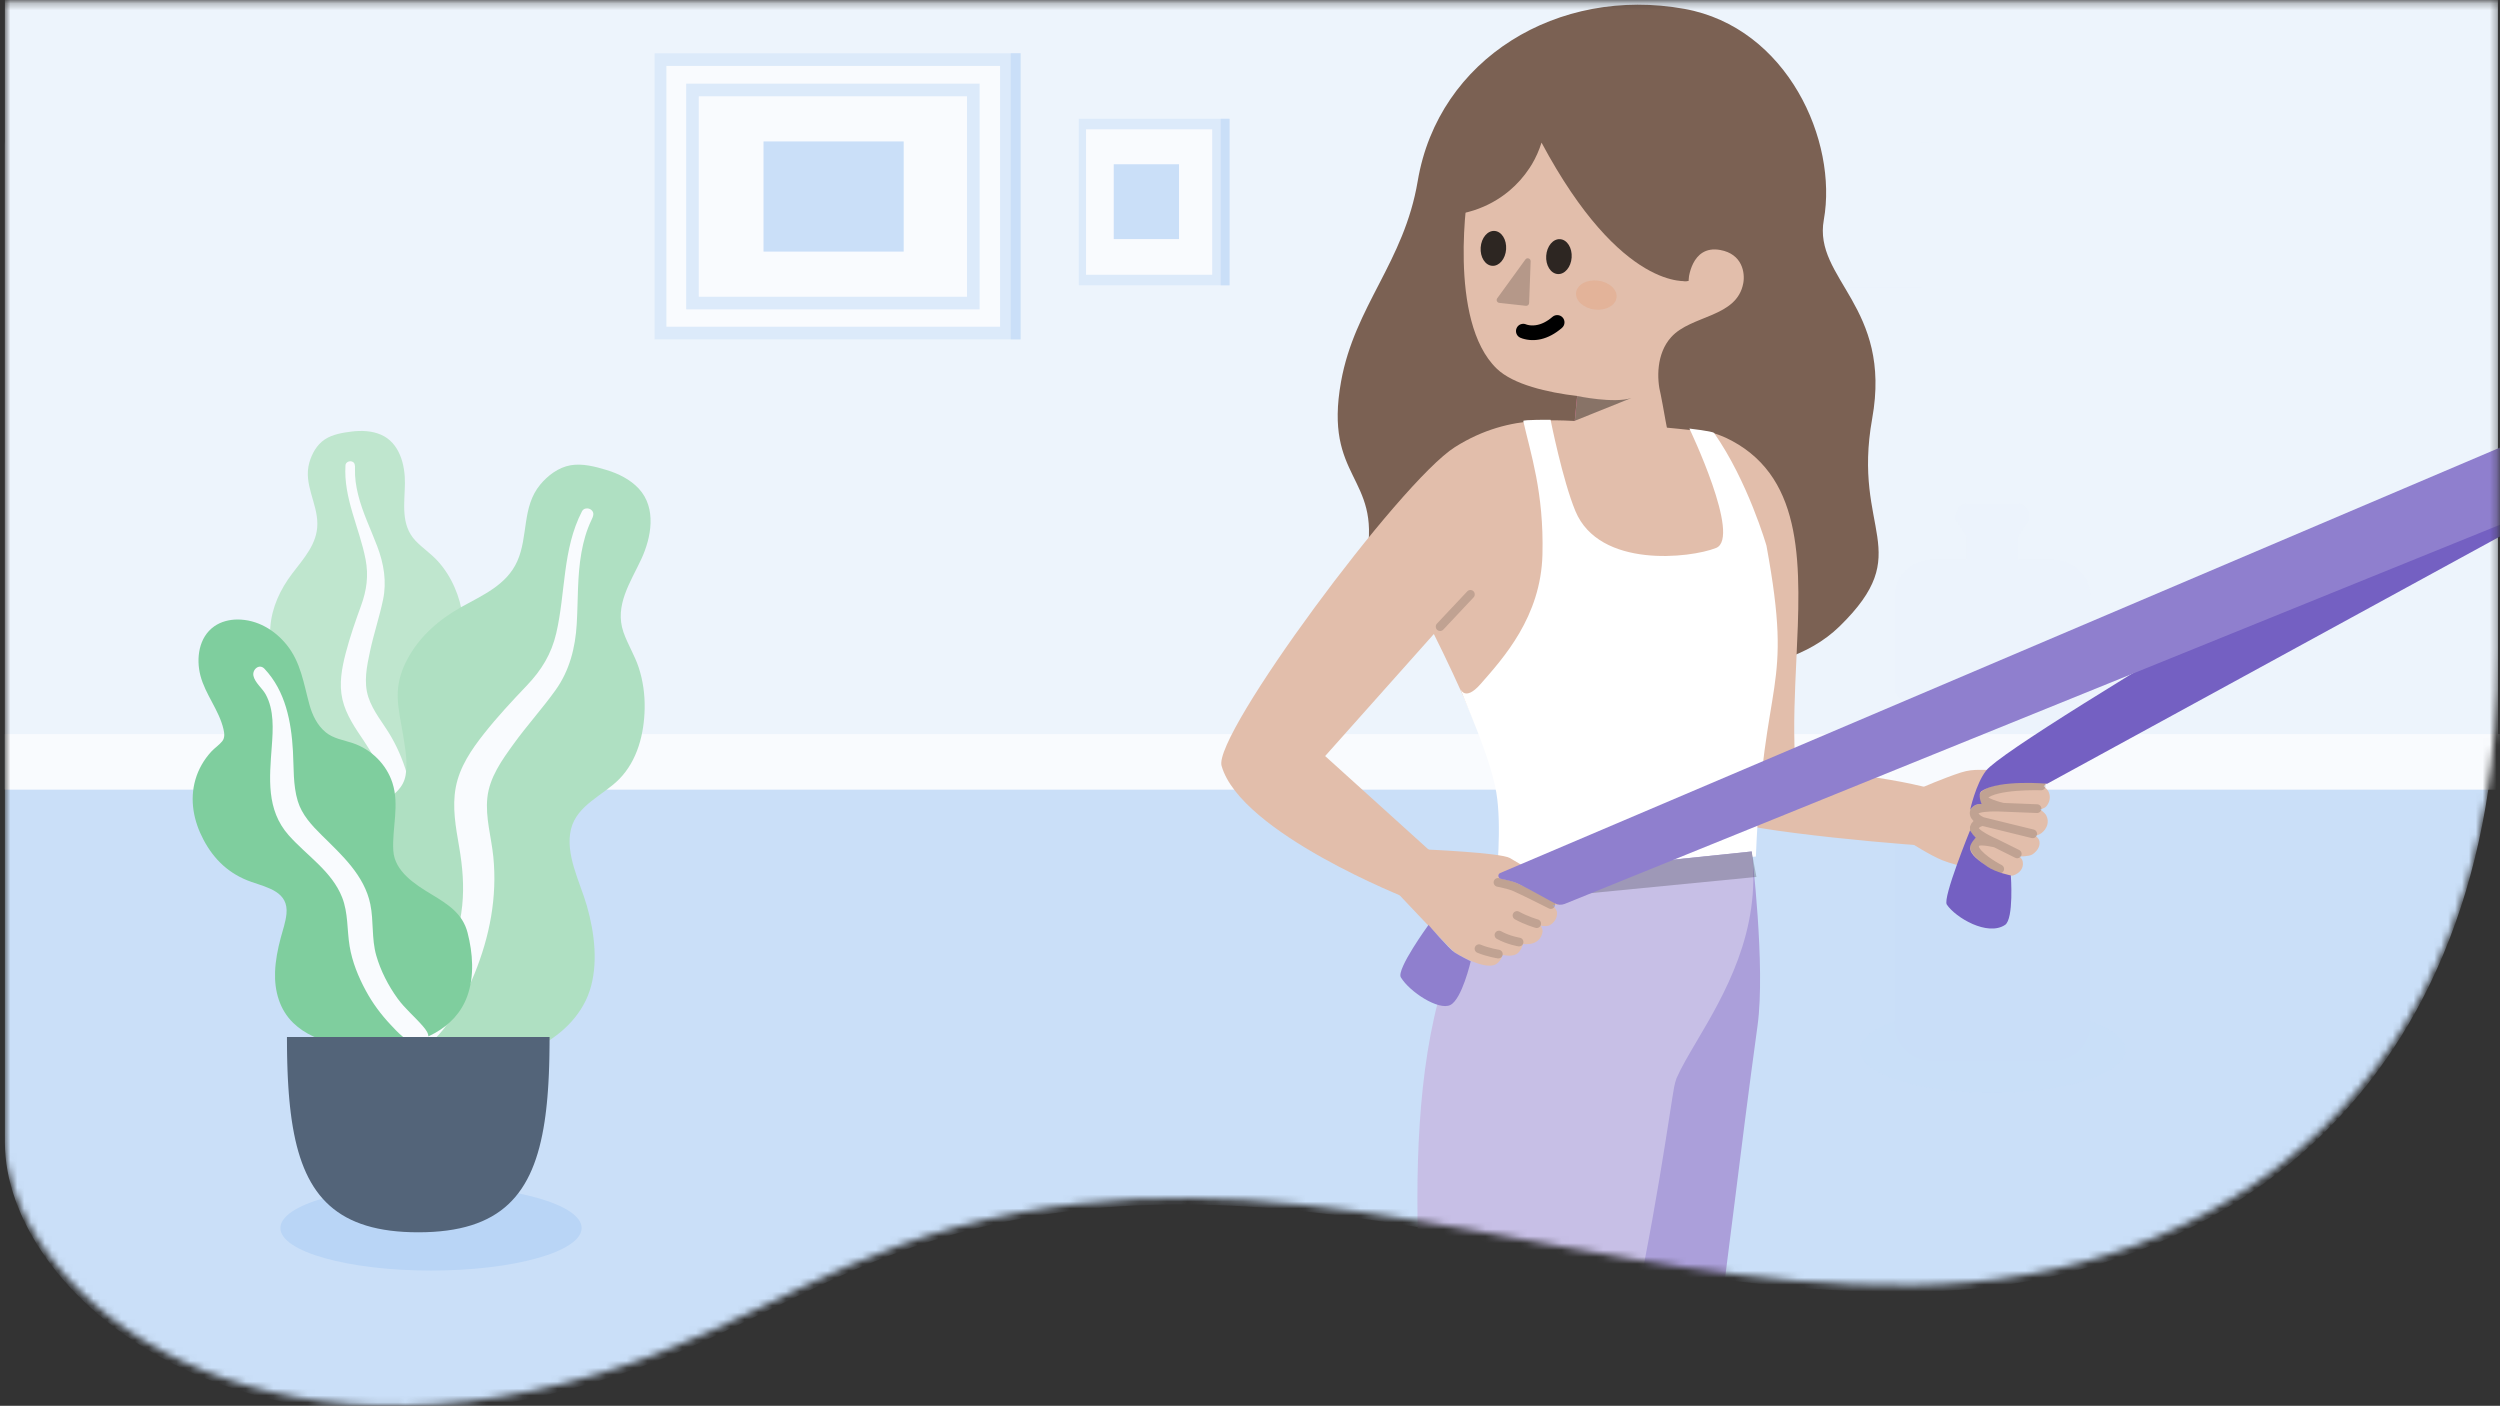 <svg width="361" height="203" viewBox="0 0 361 203" fill="none" xmlns="http://www.w3.org/2000/svg">
<rect x="0" y="0" width="361" height="203" fill="#333333" stroke="none"/>
<mask id="mask0_3385_4573" style="mask-type:alpha" maskUnits="userSpaceOnUse" x="0" y="0" width="361" height="203">
<path fill-rule="evenodd" clip-rule="evenodd" d="M360.707 0.238V94.029C360.707 156.976 320.536 185.055 276.257 185.596C230.955 186.15 191.872 166.841 147.44 175.057C121.053 179.937 109.308 191.5 86.573 198.349C33.081 214.464 0.707 185.185 0.707 164.151V21V0.238H360.707Z" fill="white"/>
</mask>
<g mask="url(#mask0_3385_4573)">
<path fill-rule="evenodd" clip-rule="evenodd" d="M0.707 20.953C0.707 9.907 9.661 1 20.706 1H340.707C351.752 1 360.707 9.947 360.707 20.993C360.707 36.368 360.707 60.734 360.707 94.517C360.707 157.795 320.536 186.021 276.257 186.565C230.955 187.121 191.872 167.711 147.44 175.971C121.053 180.876 109.308 192.499 86.573 199.384C33.081 215.584 0.707 186.152 0.707 165.007C0.707 125.822 0.707 55.336 0.707 20.953Z" fill="#CADFF8"/>
<rect x="0.707" y="-10" width="360" height="124" fill="#EDF4FC"/>
<path fill-rule="evenodd" clip-rule="evenodd" d="M155.773 41.195H177.535V17.156H155.773V41.195Z" fill="#DCEAFA"/>
<path fill-rule="evenodd" clip-rule="evenodd" d="M156.823 39.677H175.042V18.674H156.823V39.677Z" fill="#F9FBFE"/>
<path fill-rule="evenodd" clip-rule="evenodd" d="M176.269 41.195H177.534V17.156H176.269V41.195Z" fill="#CADFF8"/>
<path fill-rule="evenodd" clip-rule="evenodd" d="M160.823 34.525H170.251V23.717H160.823V34.525Z" fill="#CADFF8"/>
<path fill-rule="evenodd" clip-rule="evenodd" d="M94.525 49H147.365V7.7H94.525V49Z" fill="#DCEAFA"/>
<path fill-rule="evenodd" clip-rule="evenodd" d="M145.949 49H147.366V7.7H145.949V49Z" fill="#CADFF8"/>
<path fill-rule="evenodd" clip-rule="evenodd" d="M96.227 47.178H144.41V9.522H96.227V47.178Z" fill="#F9FBFE"/>
<path fill-rule="evenodd" clip-rule="evenodd" d="M99.084 12.08H141.458V44.672H99.084V12.08ZM139.634 42.85V13.902H100.904V42.85H139.634Z" fill="#DCEAFA"/>
<path fill-rule="evenodd" clip-rule="evenodd" d="M110.251 36.328H130.493V20.424H110.251V36.328Z" fill="#CADFF8"/>
<rect x="0.707" y="106" width="375" height="8" fill="#F9FBFE"/>
<g opacity="0.01">
<path fill-rule="evenodd" clip-rule="evenodd" d="M259.528 41.556H278.542V20.553H259.528V41.556Z" fill="#DCEAFA"/>
<path fill-rule="evenodd" clip-rule="evenodd" d="M260.446 40.23H276.365V21.879H260.446V40.23Z" fill="white"/>
<path fill-rule="evenodd" clip-rule="evenodd" d="M277.437 41.556H278.542V20.553H277.437V41.556Z" fill="#CADFF8"/>
<path fill-rule="evenodd" clip-rule="evenodd" d="M263.943 35.729H272.18V26.285H263.943V35.729Z" fill="#CADFF8"/>
</g>
<g opacity="0.01">
<ellipse cx="287.706" cy="151.643" rx="19.215" ry="6.176" fill="#B9D5F6"/>
<path fill-rule="evenodd" clip-rule="evenodd" d="M284.168 72.673H291.245C292.222 72.673 293.014 73.463 293.014 74.437V75.068L291.422 77.526V84.143H283.991V77.526L282.399 75.068V74.437C282.399 73.463 283.191 72.673 284.168 72.673Z" fill="#8270C8"/>
<path fill-rule="evenodd" clip-rule="evenodd" d="M278.86 80.824H296.553C299.484 80.824 301.86 83.194 301.86 86.118V100.026L300.21 101.698C299.192 102.728 299.192 104.382 300.21 105.413L301.86 107.085V147.882C301.86 150.806 299.484 153.177 296.553 153.177H278.86C275.929 153.177 273.553 150.806 273.553 147.882V107.085L275.204 105.413C276.221 104.382 276.221 102.728 275.204 101.698L273.553 100.026V86.118C273.553 83.194 275.929 80.824 278.86 80.824Z" fill="#B9AFE0"/>
<mask id="mask1_3385_4573" style="mask-type:alpha" maskUnits="userSpaceOnUse" x="273" y="80" width="29" height="74">
<path fill-rule="evenodd" clip-rule="evenodd" d="M278.86 80.824H296.553C299.484 80.824 301.86 83.194 301.86 86.118V100.026L300.21 101.698C299.192 102.728 299.192 104.382 300.21 105.413L301.86 107.085V147.882C301.86 150.806 299.484 153.177 296.553 153.177H278.86C275.929 153.177 273.553 150.806 273.553 147.882V107.085L275.204 105.413C276.221 104.382 276.221 102.728 275.204 101.698L273.553 100.026V86.118C273.553 83.194 275.929 80.824 278.86 80.824Z" fill="white"/>
</mask>
<g mask="url(#mask1_3385_4573)">
<path fill-rule="evenodd" clip-rule="evenodd" d="M273.553 110.614H301.86V115.908H273.553V110.614Z" fill="#8270C8"/>
<path fill-rule="evenodd" clip-rule="evenodd" d="M273.553 104.437H301.86V107.084H273.553V104.437Z" fill="#8270C8"/>
</g>
</g>
<path fill-rule="evenodd" clip-rule="evenodd" d="M204.718 26.147C202.745 37.884 195.614 44.169 193.647 55.107C191.116 69.175 199.426 68.699 197.349 80.243C196.272 86.226 248.099 107.513 265.602 90.475C276.833 79.543 267.399 76.817 270.345 60.439C273.262 44.227 261.82 40.299 263.358 31.752C265.404 20.377 258.123 3.963 243.206 1.277C225.038 -1.995 207.701 8.408 204.718 26.147Z" fill="#7B6153"/>
<path fill-rule="evenodd" clip-rule="evenodd" d="M227.744 57.183C227.744 57.183 233.066 58.304 235.571 57.468L227.394 60.759L227.744 57.183Z" fill="#CF3E83"/>
<path fill-rule="evenodd" clip-rule="evenodd" d="M241.329 48.672C239.165 51.054 239.217 54.715 239.803 56.954C239.999 57.722 241.03 64.055 241.289 64.38C242.293 65.64 226.551 69.375 226.551 69.375L227.744 57.182C223.469 56.665 218.542 55.548 216.141 53.243C208.989 46.376 211.881 27.551 212.182 26.638L220.369 20.241C220.369 20.241 231.499 17.346 232.7 19.644C234.896 23.852 238.616 41.581 243.802 40.567C243.802 40.567 244.115 35.32 248.403 36.098C251.597 36.678 252.001 39.397 251.732 40.876C250.825 45.873 244.237 45.462 241.329 48.672Z" fill="#E2BEAB"/>
<path fill-rule="evenodd" clip-rule="evenodd" d="M220.611 7.727C220.306 7.285 219.977 6.858 219.625 6.449C218.639 7.101 217.692 7.81 216.795 8.578C211.968 12.699 208.496 18.409 207.285 25.085C207.254 25.254 207.224 25.419 207.197 25.588L207.193 25.588L206.211 30.997C206.422 31.027 206.63 31.049 206.842 31.066C210.996 31.401 214.96 30.051 217.952 27.541C219.061 26.608 220.039 25.515 220.846 24.29C220.972 24.109 221.087 23.918 221.201 23.735C221.779 22.759 222.25 21.706 222.596 20.591C234.206 42.305 243.802 40.567 243.802 40.567L243.775 29.97L255.454 20.199C255.454 20.199 227.71 3.834 220.611 7.727Z" fill="#7B6153"/>
<path opacity="0.397" fill-rule="evenodd" clip-rule="evenodd" d="M227.753 57.184C227.753 57.184 233.075 58.305 235.58 57.47L227.403 60.76L227.753 57.184Z" fill="black"/>
<path opacity="0.2" fill-rule="evenodd" clip-rule="evenodd" d="M221.026 37.733C221.042 37.318 220.51 37.134 220.266 37.47L216.201 43.071C216.011 43.331 216.174 43.7 216.495 43.735L220.341 44.16C220.584 44.187 220.799 44.002 220.807 43.758L221.026 37.733Z" fill="black"/>
<path opacity="0.8" fill-rule="evenodd" clip-rule="evenodd" d="M223.272 36.923C223.176 38.314 223.919 39.501 224.934 39.574C225.948 39.647 226.849 38.579 226.946 37.188C227.043 35.797 226.299 34.61 225.284 34.537C224.27 34.464 223.369 35.532 223.272 36.923Z" fill="black"/>
<path opacity="0.8" fill-rule="evenodd" clip-rule="evenodd" d="M213.808 35.733C213.711 37.124 214.455 38.311 215.47 38.384C216.484 38.457 217.386 37.389 217.482 35.998C217.579 34.607 216.835 33.42 215.82 33.347C214.806 33.274 213.905 34.342 213.808 35.733Z" fill="black"/>
<path d="M225.658 45.861C225.279 45.422 224.615 45.374 224.176 45.754C223.348 46.469 222.546 46.842 221.78 46.956C221.309 47.027 220.9 46.995 220.573 46.907L220.431 46.865C220.411 46.858 220.402 46.854 220.405 46.856C219.879 46.61 219.253 46.837 219.007 47.363C218.761 47.889 218.989 48.514 219.514 48.76C219.594 48.797 219.711 48.843 219.863 48.89C221.502 49.399 223.526 49.096 225.551 47.343C225.99 46.964 226.038 46.3 225.658 45.861Z" fill="black"/>
<ellipse opacity="0.2" rx="2.943" ry="2.102" transform="matrix(-0.992 -0.125 -0.125 0.992 230.508 42.608)" fill="#E88950"/>
<path fill-rule="evenodd" clip-rule="evenodd" d="M253.367 123.369L216.863 122.831C216.863 122.831 217.179 119.43 216.401 114.515C215.388 108.086 207.049 91.552 207.049 91.552L191.351 109.173L207.049 123.369C207.063 123.361 203.333 129.775 203.333 129.775C203.333 129.775 179.155 120.315 176.394 110.584C175.132 106.138 202.144 69.569 210.098 64.557C218.28 59.403 225.651 60.765 232.496 61.122C239.02 61.465 247.103 62.43 247.103 62.43C247.103 62.43 252.842 73.321 254.121 78.713C257.417 92.615 254.874 104.413 254.121 110.584C253.367 116.754 253.367 123.369 253.367 123.369Z" fill="#E2BEAB"/>
<path fill-rule="evenodd" clip-rule="evenodd" d="M259.076 110.611C260.703 110.896 262.691 111.155 264.86 111.439C272.922 112.492 283.485 113.872 287.281 118.057C290.578 121.693 283.803 122.028 281.068 122.163C280.708 122.181 280.417 122.195 280.23 122.213C278.764 122.353 250.891 120.049 248.446 118.079C247.704 117.481 247.353 116.168 247.444 114.723C246.845 112.199 247.015 108.349 247.205 104.059C247.375 100.229 247.56 96.048 247.227 92.147C246.54 84.099 244.22 76.918 242.686 72.169C241.809 69.455 241.188 67.535 241.276 66.701C242.023 59.65 248.524 62.81 250.096 63.656C260.613 69.319 260.023 81.92 259.393 95.337C259.176 99.97 258.954 104.7 259.184 109.275C259.194 109.73 259.156 110.176 259.076 110.611Z" fill="#E2BEAB"/>
<path opacity="0.15" d="M211.869 85.396C212.107 85.142 212.506 85.13 212.76 85.368C212.998 85.592 213.024 85.957 212.83 86.21L212.788 86.26L208.411 90.918C208.172 91.172 207.773 91.184 207.519 90.946C207.281 90.722 207.255 90.358 207.45 90.104L207.491 90.054L211.869 85.396Z" fill="black"/>
<path fill-rule="evenodd" clip-rule="evenodd" d="M216.067 127.043C216.067 127.043 216.901 119.331 216.067 114.439C215.169 109.178 211.548 101.448 210.875 99.435C210.875 99.435 211.497 101.394 213.792 98.778C217.078 95.033 222.508 89.07 222.731 80.067C222.955 71.064 220.992 65.431 219.962 60.79C219.917 60.589 223.903 60.615 223.903 60.615C223.903 60.615 225.636 69.345 227.491 73.806C230.948 82.117 244.103 80.603 247.8 79.126C251.497 77.65 243.947 61.884 243.947 61.884C243.947 61.884 247.34 62.276 247.513 62.523C252.408 69.515 255.078 78.799 255.078 78.799C259.059 100.454 254.608 96.899 253.55 123.682L216.067 127.043Z" fill="white"/>
<path fill-rule="evenodd" clip-rule="evenodd" d="M243.718 216.87C243.859 216.387 243.994 215.876 244.123 215.336C246.987 201.591 248.485 189.601 250.478 173.654C251.411 166.187 252.453 157.853 253.794 148.064C254.959 139.554 252.944 122.953 252.944 122.953C252.944 122.953 219.762 126.362 219.846 126.418C211.378 130.551 211.002 138.432 212.074 149.592C212.896 158.156 219.563 184.302 223.48 199.663C224.153 202.305 224.745 204.628 225.213 206.488C224.715 207.35 224.376 208.296 224.242 209.308C218.547 223.042 219.035 238.173 220.38 279.836C220.51 283.867 220.648 288.147 220.789 292.698C220.81 293.371 232.66 291.629 232.772 290.596C235.165 268.549 238.136 251.685 240.403 238.824C242.031 229.585 243.295 222.413 243.718 216.87Z" fill="#AB9FDA"/>
<path fill-rule="evenodd" clip-rule="evenodd" d="M229.26 214.411C229.606 213.645 229.935 212.767 230.245 211.762C236.217 192.441 239.639 170.403 241.104 160.965C241.392 159.107 241.605 157.737 241.746 156.972C241.826 156.541 241.941 156.121 242.086 155.708C242.761 154.159 243.823 152.359 245.029 150.317C248.953 143.666 254.394 134.445 252.94 122.953L216.592 126.759C201.39 143.123 204.344 179.72 206.236 203.164C206.631 208.061 206.98 212.383 207.107 215.828C204.594 229.423 204.983 257.082 206.49 293.959C206.516 294.606 219.703 292.946 219.789 292.271C220.851 283.957 221.894 275.954 222.88 268.389C225.941 244.909 228.451 225.65 229.26 214.411Z" fill="#C7BFE6"/>
<path opacity="0.204" fill-rule="evenodd" clip-rule="evenodd" d="M216.59 126.759L252.938 122.953L253.626 126.631L213.972 130.504L216.59 126.759Z" fill="black"/>
<path d="M224.771 127.86C224.3 127.767 219.465 124.7 218.013 123.892C216.649 123.132 205.904 122.662 205.904 122.662L201.318 128.44C201.318 128.44 209.554 137.185 209.96 137.463C210.811 138.044 214.106 139.856 215.713 139.361C216.702 139.056 216.989 137.889 216.989 137.889C216.989 137.889 218.129 138.189 218.935 137.798C219.62 137.465 219.924 136.323 219.924 136.323C219.924 136.323 220.691 136.403 221.297 136.224C222.043 136.004 222.622 135.439 222.747 134.526C222.795 134.18 222.472 133.665 222.472 133.665C222.472 133.665 223.288 133.838 223.73 133.623C224.19 133.4 224.883 132.779 224.838 131.806C224.812 131.235 224.164 130.712 224.164 130.712C224.164 130.712 225.319 130.664 225.827 130.331C226.501 129.891 226.583 129.209 226.36 128.75C226.081 128.175 225.628 128.028 224.771 127.86Z" fill="#E2BEAB"/>
<path d="M216.31 127.417C216.31 127.417 217.975 127.755 218.591 128.016C219.842 128.545 223.937 130.616 223.937 130.616" stroke="black" stroke-opacity="0.15" stroke-width="1.261" stroke-linecap="round" stroke-linejoin="round"/>
<path d="M219.055 132.196C220.419 132.956 221.9 133.374 221.9 133.374" stroke="black" stroke-opacity="0.15" stroke-width="1.261" stroke-linecap="round" stroke-linejoin="round"/>
<path d="M216.45 135.023C217.813 135.783 219.354 136.03 219.354 136.03" stroke="black" stroke-opacity="0.15" stroke-width="1.261" stroke-linecap="round" stroke-linejoin="round"/>
<path d="M213.567 136.991C214.819 137.52 216.36 137.767 216.36 137.767" stroke="black" stroke-opacity="0.15" stroke-width="1.261" stroke-linecap="round" stroke-linejoin="round"/>
<path d="M295.48 117.745C295.254 117.316 294.581 116.888 294.581 116.888C294.581 116.888 295.237 116.737 295.492 116.431C295.974 115.854 296.158 115.104 295.825 114.352C295.649 113.955 295.1 113.508 295.1 113.508C295.1 113.508 296.268 112.622 296.813 111.71C297.214 111.039 297.256 109.794 296.529 109.673C295.576 109.513 294.104 110.452 294.104 110.452C294.104 110.452 292.745 110.716 291.891 110.723C290.616 110.735 289.897 110.935 288.62 111.089C286.507 111.344 285.228 110.883 283.15 111.551C280.724 112.332 277.279 113.825 277.279 113.825L275.893 121.698C275.893 121.698 278.776 123.55 280.522 124.24C282.689 125.096 285.942 125.614 285.942 125.614C285.942 125.614 289.852 126.68 290.703 126.413C291.601 126.13 292.271 125.392 292.082 124.413C291.999 123.987 291.612 123.676 291.612 123.676C291.612 123.676 293.014 123.685 293.475 123.379C294.306 122.829 294.72 121.983 294.425 121.259C294.315 120.991 293.942 120.697 293.942 120.697C293.942 120.697 294.477 120.53 294.759 120.32C295.597 119.698 295.967 118.669 295.48 117.745Z" fill="#E2BEAB"/>
<path d="M294.75 113.483C294.75 113.483 288.029 113.26 286.492 114.874C285.634 115.773 289.256 116.573 289.256 116.573M289.256 116.573L294.15 116.769M289.256 116.573C289.256 116.573 285.294 116.326 285.086 117.222C284.878 118.118 286.295 118.628 286.295 118.628M286.295 118.628L293.524 120.403M286.295 118.628C286.295 118.628 285.288 118.785 285.089 119.501C284.85 120.361 288.162 121.75 288.162 121.75M288.162 121.75L291.288 123.302M288.162 121.75C288.162 121.75 286.097 121.243 285.547 121.552C284.998 121.861 285.061 122.407 285.281 122.759C286.14 124.14 288.757 125.477 288.757 125.477" stroke="black" stroke-opacity="0.15" stroke-width="1.261" stroke-linecap="round" stroke-linejoin="round"/>
<path d="M372.604 71.128L367.491 61.944C367.491 61.944 290.58 106.44 286.796 111.276C285.307 113.178 284.483 116.952 284.483 116.952C285.114 115.901 286.165 116.111 286.165 116.111C286.165 116.111 285.478 114.676 286.165 114.219C288.688 112.537 295.625 113.168 295.625 113.168L372.604 71.128Z" fill="#7460C2"/>
<path d="M374.033 70.49L370.44 60.612L216.62 126.066C216.235 126.23 216.297 126.806 216.707 126.892C217.49 127.056 218.405 127.27 218.888 127.463C219.7 127.788 223.022 129.618 224.491 130.434C224.938 130.682 225.47 130.715 225.944 130.523L374.033 70.49Z" fill="#8F7FCE"/>
<path opacity="0.11" d="M374.917 61.369C374.547 60.258 373.34 59.664 372.234 60.048L365.223 62.48C364.444 62.75 363.895 63.452 363.819 64.273L363.039 72.722C362.885 74.385 364.638 75.554 366.115 74.774L375.822 69.643C376.731 69.162 377.159 68.095 376.834 67.12L374.917 61.369Z" fill="black"/>
<path d="M290.366 126.412C290.366 126.412 288.215 126 287.003 125.15C285.858 124.347 284.48 123.468 284.48 122.417C284.48 121.755 285.321 120.946 285.321 120.946C285.321 120.946 285.05 120.703 284.901 120.525C284.71 120.299 284.48 119.895 284.48 119.895C284.48 119.895 280.489 129.674 281.117 130.616C282.378 132.508 287.003 135.241 289.526 133.559C290.821 132.695 290.366 126.412 290.366 126.412Z" fill="#7460C2"/>
<path d="M206.276 133.559C206.276 133.559 201.598 139.989 202.281 141.127C203.543 143.229 207.747 145.962 209.429 145.121C211.111 144.281 212.372 138.815 212.372 138.815C212.372 138.815 210.69 137.974 210.06 137.553C209.219 136.993 206.276 133.559 206.276 133.559Z" fill="#8F7FCE"/>
<ellipse cx="62.238" cy="177.327" rx="21.748" ry="6.144" fill="#B9D5F6"/>
<g clip-path="url(#clip0_3385_4573)">
<path fill-rule="evenodd" clip-rule="evenodd" d="M50.799 62.313C52.191 62.143 53.678 62.203 54.973 62.753C57.727 63.922 58.51 67.176 58.472 69.821C58.432 72.667 57.827 75.776 59.991 78.07C60.986 79.124 62.224 79.931 63.2 81.005C64.244 82.152 65.063 83.465 65.669 84.875C66.783 87.465 67.329 90.51 66.311 93.227C65.415 95.618 63.159 97.777 63.647 100.497C64.155 103.334 67.016 105.503 68.804 107.616C70.828 110.008 72.691 113.064 72.997 116.201C73.291 119.206 71.983 122.246 69.975 124.518C65.963 129.058 59.933 131.284 53.853 131.27C51.271 131.264 48.349 131.147 46.121 129.76C45.432 129.331 45.069 128.85 44.66 128.181C44.293 127.582 43.808 127.192 43.247 126.767C42.014 125.835 41.124 124.579 40.555 123.173C38.349 117.712 40.112 110.955 43.201 106.105C43.933 104.956 44.532 103.851 44.176 102.481C43.805 101.052 42.894 99.762 42.087 98.533C41.29 97.319 40.38 96.16 39.757 94.847C39.105 93.471 38.921 92.031 39.037 90.525C39.253 87.697 40.474 85.087 42.203 82.813C43.867 80.622 45.822 78.526 45.826 75.656C45.831 72.613 43.797 69.907 44.664 66.814C45.023 65.533 45.743 64.219 46.904 63.451C48.018 62.715 49.489 62.474 50.799 62.313Z" fill="#BFE6CE"/>
<path fill-rule="evenodd" clip-rule="evenodd" d="M49.888 67.179C49.914 66.77 50.399 66.525 50.781 66.632C51.283 66.772 51.273 67.242 51.26 67.66C51.219 68.945 51.405 70.194 51.714 71.441C52.356 74.033 53.543 76.421 54.483 78.912C55.422 81.4 55.863 83.969 55.312 86.602C54.793 89.084 53.977 91.502 53.445 93.987C52.977 96.178 52.478 98.488 53.191 100.673C53.878 102.777 55.396 104.49 56.489 106.39C58.752 110.325 59.756 114.69 59.89 119.182C59.952 121.268 59.896 123.373 59.412 125.419C59.134 126.597 58.76 128.189 57.75 129.003C57.285 129.378 56.488 129.507 56.097 128.952C55.729 128.431 56.051 127.624 56.168 127.069C56.674 124.666 56.776 122.209 56.655 119.769C56.537 117.405 56.258 115.045 55.514 112.787C54.824 110.692 53.775 108.81 52.54 106.977C51.282 105.11 49.974 103.238 49.454 101.025C48.926 98.777 49.355 96.49 49.929 94.285C50.535 91.953 51.33 89.688 52.152 87.419C52.953 85.208 53.236 83.116 52.794 80.802C51.921 76.231 49.584 71.94 49.888 67.179Z" fill="#F9FBFE"/>
<path fill-rule="evenodd" clip-rule="evenodd" d="M87.572 67.863C89.296 68.386 91.007 69.23 92.236 70.554C94.849 73.37 94.047 77.625 92.605 80.733C91.052 84.078 88.7 87.44 90.026 91.278C90.636 93.043 91.661 94.641 92.239 96.419C92.856 98.319 93.123 100.298 93.089 102.281C93.026 105.922 92.058 109.808 89.427 112.491C87.112 114.854 83.325 116.233 82.459 119.703C81.556 123.323 83.765 127.376 84.745 130.806C85.855 134.687 86.425 139.271 85.126 143.139C83.882 146.847 80.741 149.761 77.185 151.403C70.08 154.685 61.831 154.18 54.707 151.001C51.682 149.651 48.316 147.992 46.436 145.193C45.855 144.328 45.683 143.57 45.557 142.566C45.443 141.666 45.081 140.952 44.647 140.159C43.694 138.415 43.313 136.466 43.39 134.508C43.689 126.901 49.328 119.828 55.514 115.7C56.98 114.721 58.267 113.726 58.574 111.921C58.894 110.037 58.506 108.038 58.21 106.165C57.917 104.314 57.463 102.471 57.426 100.594C57.388 98.627 57.934 96.828 58.865 95.108C60.614 91.876 63.425 89.424 66.655 87.634C69.765 85.909 73.166 84.447 74.688 81.055C76.302 77.459 75.347 73.201 77.998 69.993C79.096 68.665 80.635 67.486 82.403 67.182C84.099 66.891 85.951 67.371 87.572 67.863Z" fill="#AFE0C2"/>
<path fill-rule="evenodd" clip-rule="evenodd" d="M84.052 73.809C84.296 73.338 84.991 73.302 85.382 73.629C85.895 74.058 85.638 74.609 85.404 75.097C84.683 76.597 84.247 78.174 83.955 79.812C83.348 83.219 83.484 86.669 83.28 90.111C83.075 93.55 82.245 96.823 80.222 99.652C78.314 102.32 76.094 104.756 74.17 107.421C72.475 109.769 70.682 112.244 70.372 115.205C70.073 118.056 70.951 120.88 71.234 123.704C71.819 129.55 70.707 135.245 68.511 140.635C67.492 143.138 66.324 145.602 64.686 147.771C63.744 149.02 62.472 150.709 60.866 151.143C60.125 151.343 59.126 151.079 58.959 150.216C58.802 149.407 59.602 148.621 60.029 148.024C61.879 145.443 63.284 142.588 64.421 139.634C65.522 136.773 66.431 133.832 66.744 130.768C67.034 127.925 66.793 125.147 66.309 122.329C65.816 119.458 65.267 116.556 65.818 113.662C66.378 110.724 68.077 108.24 69.903 105.93C71.834 103.486 73.949 101.22 76.098 98.964C78.193 96.765 79.62 94.437 80.315 91.465C81.688 85.593 81.202 79.287 84.052 73.809Z" fill="#F9FBFE"/>
<path fill-rule="evenodd" clip-rule="evenodd" d="M34.291 89.456C37.157 89.456 39.676 90.975 41.413 93.131C43.445 95.654 43.855 98.736 44.681 101.743C45.091 103.24 45.797 104.726 47.035 105.743C48.161 106.667 49.59 106.852 50.937 107.304C53.63 108.207 55.805 110.382 56.664 113.036C57.711 116.274 56.602 119.539 56.793 122.82C56.968 125.833 59.939 127.713 62.329 129.157C64.686 130.581 66.809 131.915 67.519 134.689C68.272 137.632 68.525 140.917 67.482 143.824C65.746 148.665 60.666 150.796 55.757 151.127C51.302 151.427 45.7 150.956 42.355 147.722C40.353 145.787 39.628 143.08 39.718 140.388C39.773 138.713 40.105 137.055 40.534 135.437C40.838 134.29 41.248 133.148 41.365 131.963C41.676 128.81 38.763 128.204 36.282 127.339C33.13 126.239 30.924 124.161 29.389 121.266C27.96 118.57 27.361 115.545 28.217 112.577C28.655 111.061 29.448 109.687 30.525 108.517C30.998 108.003 31.666 107.573 32.094 107.032C32.493 106.527 32.406 105.873 32.268 105.282C31.632 102.55 29.651 100.287 28.942 97.56C28.302 95.099 28.681 92.035 30.931 90.447C31.904 89.761 33.103 89.463 34.291 89.456Z" fill="#7FCE9E"/>
<path fill-rule="evenodd" clip-rule="evenodd" d="M38.196 96.575C41.233 99.811 42.059 104.201 42.301 108.456C42.437 110.841 42.296 113.358 42.997 115.672C43.597 117.653 45.003 119.167 46.452 120.598C49.369 123.479 52.623 126.407 53.476 130.576C53.977 133.023 53.639 135.55 54.331 137.97C54.96 140.169 56.068 142.33 57.415 144.188C58.5 145.683 59.913 146.828 61.099 148.222C61.46 148.648 61.979 149.275 61.829 149.875C61.655 150.579 60.758 150.802 60.123 150.691C58.64 150.433 57.392 149.018 56.422 147.989C55.005 146.484 53.8 144.865 52.821 143.049C51.734 141.033 50.859 138.893 50.486 136.631C50.097 134.284 50.291 131.838 49.404 129.585C47.913 125.795 44.297 123.559 41.682 120.605C38.425 116.924 38.91 112.343 39.244 107.815C39.427 105.327 39.61 102.517 38.352 100.245C37.872 99.378 36.802 98.57 36.596 97.584C36.407 96.681 37.438 95.768 38.196 96.575Z" fill="#F9FBFE"/>
<path fill-rule="evenodd" clip-rule="evenodd" d="M41.435 149.745L41.444 151.386L41.459 152.454L41.483 153.501L41.516 154.526L41.558 155.53C41.566 155.695 41.574 155.86 41.583 156.024L41.64 156.996L41.708 157.946L41.787 158.875C41.815 159.181 41.845 159.484 41.877 159.783L41.98 160.669L42.094 161.533C42.114 161.675 42.135 161.817 42.157 161.957L42.291 162.789C44.008 172.777 48.76 177.944 60.397 177.944C72.354 177.944 77.042 172.49 78.638 161.957L78.759 161.104L78.868 160.228L78.964 159.332L79.049 158.414C79.075 158.104 79.099 157.791 79.122 157.474L79.184 156.513L79.236 155.53C79.244 155.364 79.252 155.198 79.259 155.031L79.296 154.016L79.324 152.98C79.328 152.805 79.332 152.63 79.335 152.454L79.355 150.844L79.359 149.745H41.435Z" fill="#536479"/>
</g>
</g>
<defs>
<clipPath id="clip0_3385_4573">
<rect width="68" height="117.938" fill="white" transform="translate(27.706 62)"/>
</clipPath>
</defs>
</svg>

